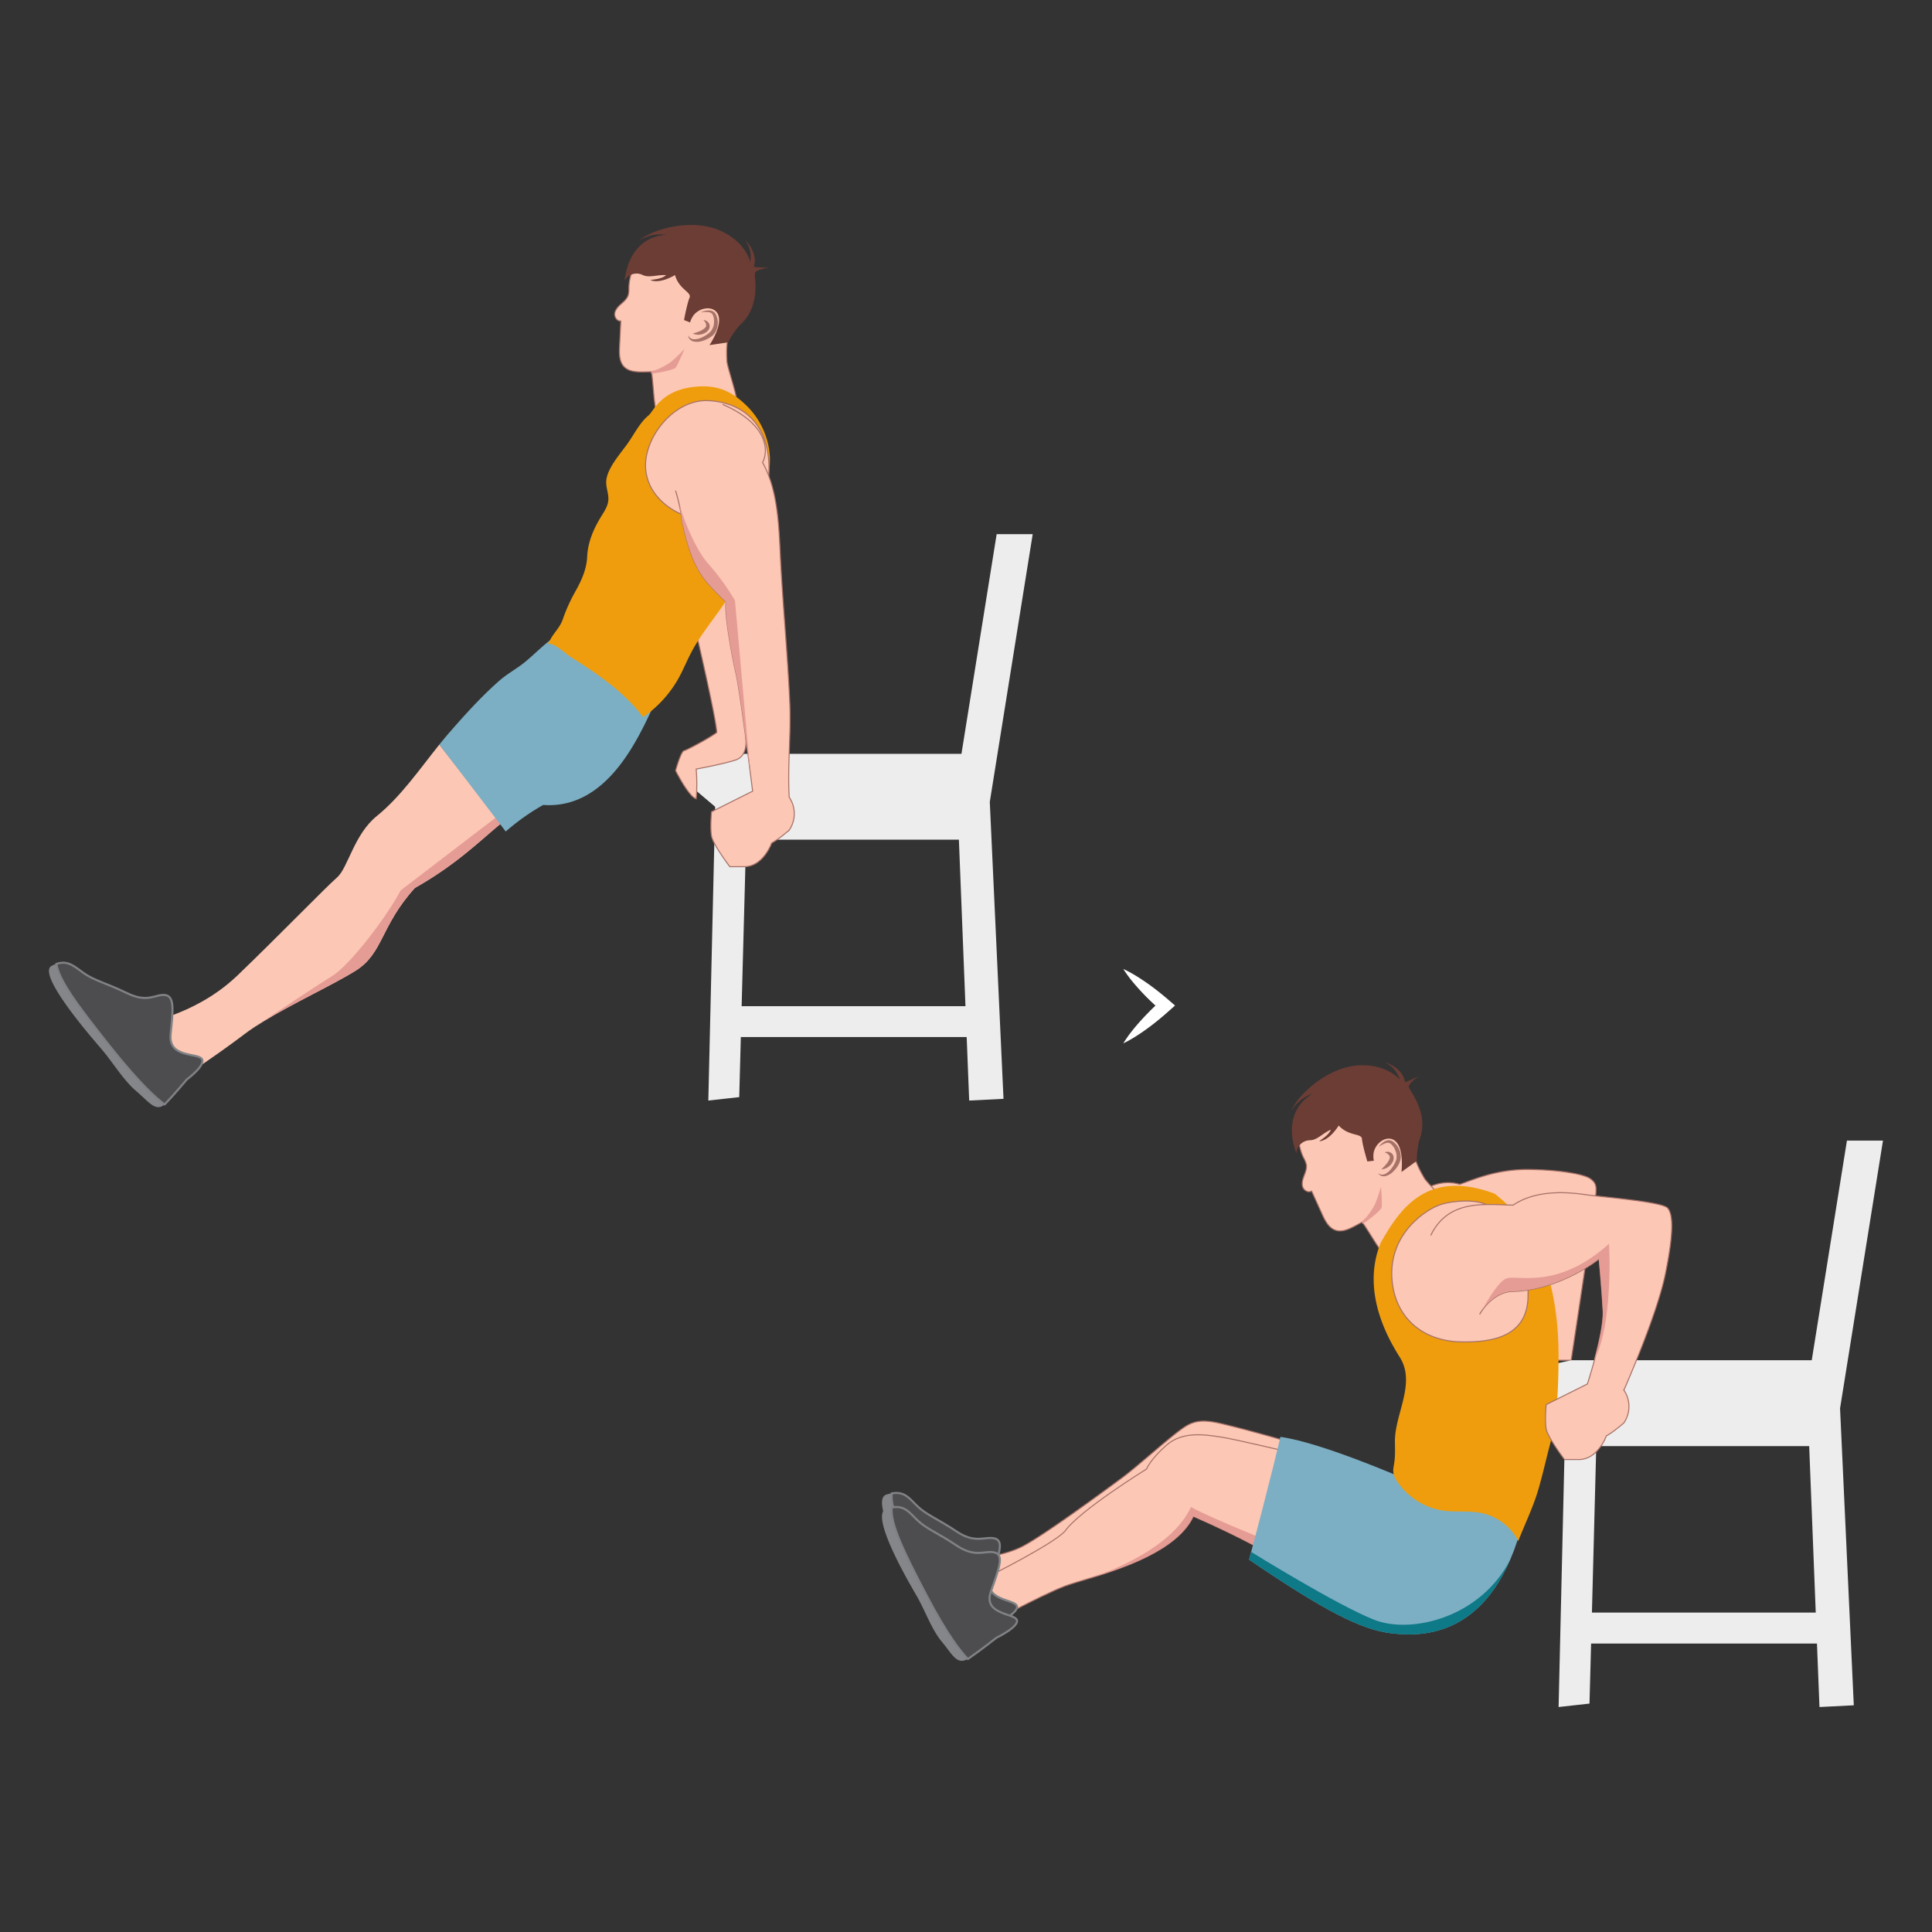 <svg id="e8782e90-bb32-4cf5-963d-7fbb56ec2d73" data-name="Layer 1" xmlns="http://www.w3.org/2000/svg" viewBox="0 0 938 938"><rect x="0" y="0" width="938" height="938" fill="#333333" stroke="none"/><defs><style>.a73389ba-a41e-4652-9a11-c71f6f50dd1f,.fe026f72-c366-41d9-9bc8-5b665cd3e87b{fill:#fcc7b4;}.fe026f72-c366-41d9-9bc8-5b665cd3e87b{stroke:#a67167;stroke-width:0.5px;}.bc123a6a-ebe9-47c3-921b-6c06428405ed,.fe026f72-c366-41d9-9bc8-5b665cd3e87b{stroke-miterlimit:10;}.a0f0cf32-155b-4b6c-81ef-43b3b182c1e0{fill:#e59c95;}.ba22fdf1-9da7-4669-b1c6-8586492767ce{fill:#7cafc4;}.f7694b9e-b31d-4230-937c-c16bf6c857b2{fill:#848689;}.bc123a6a-ebe9-47c3-921b-6c06428405ed{fill:#4d4d4f;stroke:#808285;}.e6867844-1488-499e-9f9e-56f219808156{fill:#ededed;}.eef86dc7-dbf8-45cf-ae47-f7379ac7619f{fill:#a67167;}.f944e9e6-d993-40e8-a6e6-af7be9b7b39a{fill:#6b3d35;}.b0e42c5e-0bb7-444c-95b2-205a8d0adfe2{fill:#ef9d0c;}.a84c6f1a-fe6d-49a9-83e1-65d997e22403{fill:#0e7987;}.edb23745-ce0b-487d-8e70-ed199bc7c6e6{fill:#fff;}</style></defs><path class="fe026f72-c366-41d9-9bc8-5b665cd3e87b" d="M621.57,698.8s-13.51-3.89-23.42-6.35-15.92-4.06-22.45,0-23,19.19-30.79,24.93-41,30.28-50.11,34.19a50.73,50.73,0,0,1-16.44,4.18l5.48,22.18s41.23-20.09,47.23-21.4,36.8-16.47,40.72-26.11c25.31,4.45,65.73,14.89,65.73,14.89Z"/><path class="fe026f72-c366-41d9-9bc8-5b665cd3e87b" d="M628.42,705.64s-28.45-6.89-36-8-18.27-2.87-26.1,4-9.66,11.58-9.66,11.58S523.77,733.57,517,743.48C510.72,750,480.65,765,480.65,765l-5.95,17.86,1.31,7.57s29.23-15.92,41-20.36,52.46-12.78,62.38-33.92c24.53,10.7,38.88,19.31,38.88,19.31Z"/><path class="a0f0cf32-155b-4b6c-81ef-43b3b182c1e0" d="M619.44,749.65c-5.76-2.32-33.89-13.71-41.22-18-8.86,19.35-37.46,30.75-50.22,35,16.83-5.12,43.57-13.84,51.36-30.42,15.29,6.66,26.62,12.52,33,16l6.94-1.8Z"/><path class="ba22fdf1-9da7-4669-b1c6-8586492767ce" d="M621.64,697.63s-4.15,18.28-15.2,59.6c36.88,25.07,54.51,34,68.88,35.72s49.89,3.2,64.26-55c-29-8.14-59-20.56-59-20.56S640.89,700.15,621.64,697.63Z"/><path class="f7694b9e-b31d-4230-937c-c16bf6c857b2" d="M469.89,798.58c-5.4,3.24-7.66-2.46-12.53-8.2-5.05-6-8.25-15.39-12.36-22.47s-23.09-39.62-14.63-42.3A18.85,18.85,0,0,1,433,725c-.76,7.6,5.08,20.26,17.06,43C459.89,786.79,466.39,795,469.89,798.58Z"/><path class="bc123a6a-ebe9-47c3-921b-6c06428405ed" d="M445.55,731.4c4.39,4.15,9.69,6,18.9,12.16s13.85,2.16,18.52,3.37,2,7.88-1.9,19,11.16,10.42,12.59,13.68-9.88,8.7-9.88,8.7-7.4,5.83-13.26,9.9c-.22.15-.42.28-.63.4-3.5-3.55-10-11.79-19.88-30.57-12-22.77-17.82-35.43-17.06-43C439.37,723.88,441.64,727.71,445.55,731.4Z"/><path class="f7694b9e-b31d-4230-937c-c16bf6c857b2" d="M469.89,805.41c-5.4,3.23-7.66-2.46-12.53-8.21-5.05-6-8.25-15.38-12.36-22.46s-23.09-39.62-14.63-42.3a19,19,0,0,1,2.58-.64c-.76,7.6,5.08,20.26,17.06,43C459.89,793.62,466.39,801.86,469.89,805.41Z"/><path class="bc123a6a-ebe9-47c3-921b-6c06428405ed" d="M445.55,738.23c4.39,4.15,9.69,5.95,18.9,12.15s13.85,2.17,18.52,3.38,2,7.88-1.9,19,11.16,10.42,12.59,13.68-9.88,8.7-9.88,8.7-7.4,5.82-13.26,9.9l-.63.4c-3.5-3.55-10-11.79-19.88-30.57-12-22.78-17.82-35.44-17.06-43C439.37,730.71,441.64,734.54,445.55,738.23Z"/><path class="fe026f72-c366-41d9-9bc8-5b665cd3e87b" d="M687,580.83s9.49-9.43,21.72-5.82c7.22-2.5,18.33-7.5,34.16-7.22s26.38,2.49,29.16,4.44,3.06,3.62,2.78,7.23-12,80.95-12,80.95-11-.13-14.24.43c.08,1.66-1.59,8-1.59,8a11.08,11.08,0,0,1-3.33-9.44c.84-5.83,1.11-9.72,1.11-9.72l5.84-.84,1.94-21.66-64.16-8.89Z"/><polygon class="e6867844-1488-499e-9f9e-56f219808156" points="766.12 691.26 747.52 675.53 747.29 663.79 762.88 660.41 881.56 660.41 881.56 692.56 766.12 691.26"/><path class="e6867844-1488-499e-9f9e-56f219808156" d="M914.2,553.78H896.7l-20.83,130-115.82,1.67-3.34,143.32,15-1.67.78-29.16H882.15l1.22,30.83,16.66-.84-6.67-144.15ZM772.89,782.92,775,702.09H878.37l3.19,80.83Z"/><path class="fe026f72-c366-41d9-9bc8-5b665cd3e87b" d="M704,586.29c-1.1-2.39-11.09-11.91-12.46-14.26-2.36-4.06-5.32-9.42-5.1-14.29.21-4.59,1.43-9.1,1.41-13.7-.06-11.76-9.49-22.91-21.15-24.46a30.17,30.17,0,0,0-16.94,3.17,35.08,35.08,0,0,0-16.68,16.38c-3.34,7.21-3.64,15.93-.14,23.06a12.08,12.08,0,0,1,1.29,3.17c.33,1.83-.4,3.66-1.06,5.4s-1.27,3.65-.72,5.43,2.8,3.11,4.34,2.06l5.14,11.32c1.44,3.16,3.22,6.64,6.52,7.72,2.79.91,5.74-.21,8.41-1.56l1-.51,3.52-1.91c2.28,3.35,4.37,6.77,6.52,10.17,2.55,4,7.52,10,8.18,14.86"/><path class="a73389ba-a41e-4652-9a11-c71f6f50dd1f" d="M669.36,556.84s2.78-2.89,5.1-2.6,5.74,5.31,4.27,9.43-6.65,9.45-9.72,5.8"/><path class="eef86dc7-dbf8-45cf-ae47-f7379ac7619f" d="M669.36,556.84a9.33,9.33,0,0,1,2.91-2.67,4.59,4.59,0,0,1,2.1-.59,3.82,3.82,0,0,1,2.15.83,8.86,8.86,0,0,1,2.63,3.28,9,9,0,0,1,.92,4.14,7.39,7.39,0,0,1-.42,2.17,11.9,11.9,0,0,1-.89,1.87,13.53,13.53,0,0,1-2.58,3.15,8.08,8.08,0,0,1-3.6,2,3.52,3.52,0,0,1-2.1-.21,3,3,0,0,1-.86-.56,6.44,6.44,0,0,1-.61-.77,3.07,3.07,0,0,0,3.31.59,8.11,8.11,0,0,0,2.76-2.14,14.83,14.83,0,0,0,2-3,11.85,11.85,0,0,0,.71-1.6,5.35,5.35,0,0,0,.26-1.59,7.35,7.35,0,0,0-.64-3.29,8.19,8.19,0,0,0-1.88-2.85,2.71,2.71,0,0,0-1.27-.74,3.33,3.33,0,0,0-1.62.19A12.61,12.61,0,0,0,669.36,556.84Z"/><path class="a73389ba-a41e-4652-9a11-c71f6f50dd1f" d="M672.23,559.49s2.38-.22,3.27,1.58-1.26,5.12-4.84,6.62"/><path class="eef86dc7-dbf8-45cf-ae47-f7379ac7619f" d="M672.23,559.49a3.24,3.24,0,0,1,3.5.52,2.78,2.78,0,0,1,.63.86,2.67,2.67,0,0,1,.28,1.1,4.32,4.32,0,0,1-.41,2,6.7,6.7,0,0,1-2.35,2.66,6.21,6.21,0,0,1-3.22,1.09c.81-.8,1.55-1.52,2.18-2.27a10.91,10.91,0,0,0,1.57-2.32,3.58,3.58,0,0,0,.34-1.11,1.36,1.36,0,0,0,0-.46,1.31,1.31,0,0,0-.19-.49A4,4,0,0,0,672.23,559.49Z"/><path class="a0f0cf32-155b-4b6c-81ef-43b3b182c1e0" d="M661.58,594.26s6.8-4.64,9.08-7.64c.62-.81-.18-10.49-.18-10.49a79.73,79.73,0,0,1-2.86,8.41c-1,2.23-4.44,7.32-6.54,8.47"/><path class="f944e9e6-d993-40e8-a6e6-af7be9b7b39a" d="M687.94,563.57,680.42,569s1.32-10.42-2.51-14.55-10.42.13-11.08,5.78c-.17,2.64.24,3.3.24,3.3l-3.22.36s-2.38-7.93-2.59-10.88-6.32-1.15-11.31-6.56c0,0-4.24,7.16-9.38,7.63-.16-.26,4.52-2.62,5.56-5.62-4,1.75-6.52,5-10,5.14a6.61,6.61,0,0,0-6.66,6.48c-3.42-8.73-4.41-21.7,7.83-29.11a20.07,20.07,0,0,0-10.48,8.49c3.69-8.63,18-21.14,32.22-22.17s20.53,6.82,20.53,6.82a13.89,13.89,0,0,0-6.91-8.21c.13-.08,8.38,2.41,9.51,9.49,1.55-.42,6.71-2.9,6.71-2.9S683.66,526,684,527.8s10.3,12.8,5,26.07C687.52,560.57,687.94,563.57,687.94,563.57Z"/><path class="b0e42c5e-0bb7-444c-95b2-205a8d0adfe2" d="M679.69,659.08c-4.53-7.28-19.45-31.2-9.29-55.82,9-15.71,22-36.15,55.28-23.7,14.84,11.44,31.43,33.91,31,80.85-.1,12.55-.51,27.28-3.74,39.35-2.07,7.7-3.8,15.64-6,23.2-2.46,8.53-6.58,16.91-9.8,25.2a26.23,26.23,0,0,0-17.53-13.5c-6.24-1.35-12.77-.36-19.09-1.27a32.7,32.7,0,0,1-20.86-12.32c-2.51-3.23-3.76-5.42-3-9.31.82-4.25.63-7.53.58-11.9C677.14,686.62,687.55,671.67,679.69,659.08Z"/><path class="fe026f72-c366-41d9-9bc8-5b665cd3e87b" d="M722.45,585.19c-5.54-3.06-16.35-2.34-22.45-.55-7.2,2.1-26.49,14.29-24.1,37.59,1.84,17.79,15,28.73,32.9,29.25,15.85.46,32.36-2.62,33.06-21.35C742.46,614,736.57,593,722.45,585.19Z"/><path class="fe026f72-c366-41d9-9bc8-5b665cd3e87b" d="M694.63,599.82c8.61-17.77,26.39-15,40-14.72,11.94-8.05,28-6.11,35.83-5s36.38,3.33,39.16,6.39,3,12.22-1.11,32.22-20.09,56.2-20.09,56.2a14.18,14.18,0,0,1,0,15.92c-5.56,4.81-8.52,6.3-8.52,6.3s-4.07,11.48-13.33,11.48h-7s-8.14-10.74-8.89-14.82,0-11.85,0-11.85l20-10s8.19-24.9,7.63-35.46-1.94-25.27-1.94-25.27-19.16,15.55-43,15.83c-9.72,1.11-15,11.11-15,11.11"/><path class="a0f0cf32-155b-4b6c-81ef-43b3b182c1e0" d="M781.2,603.86c-25.93,23.33-45.55,14.44-50.25,17s-11.16,14.86-11.16,14.86h0c2.22-3,6.79-8,13.45-8.72,23.89-.28,43-15.83,43-15.83s1.39,14.72,1.94,25.27c.31,5.81-2,16-4.2,23.93h0C781.44,646.88,781.94,617.19,781.2,603.86Z"/><path class="a84c6f1a-fe6d-49a9-83e1-65d997e22403" d="M607.44,753.46c-.33,1.23-.66,2.49-1,3.77,36.88,25.07,54.51,34,68.88,35.72,12.53,1.54,41.2,2.82,57.84-35.6-14.33,27.91-47.89,36.17-65.95,29.08S607.44,753.46,607.44,753.46Z"/><polygon class="e6867844-1488-499e-9f9e-56f219808156" points="353.3 396.84 334.71 381.11 334.48 369.36 350.06 365.99 468.74 365.99 468.74 398.14 353.3 396.84"/><path class="e6867844-1488-499e-9f9e-56f219808156" d="M501.38,259.35h-17.5l-20.83,130L347.23,391,343.9,534.32l15-1.66.78-29.17H469.33l1.22,30.83,16.66-.83-6.66-144.15ZM360.07,488.5l2.16-80.83H465.55l3.19,80.83Z"/><path class="fe026f72-c366-41d9-9bc8-5b665cd3e87b" d="M337.63,305.61s10,42.59,10.37,50c-3.34,2.6-14.44,8.52-15.93,8.89s-4.07,9.63-4.07,9.63,6.3,12.59,10,13.7a85.21,85.21,0,0,0,0-14.44s13.3-2.45,19.24-4.44,4.9-10,4.9-10,.2-47.08.07-48.19,0-31.47,0-31.47l-10.18-10.74Z"/><path class="a73389ba-a41e-4652-9a11-c71f6f50dd1f" d="M115.2,473.68c20.56-19.77,43.2-43.14,48.45-47.68s8.2-20.84,19.27-29.8c11.71-9.47,20.81-22.79,30.4-34.72l29.84,38.33c-11.12,9.35-22.24,20.29-41.74,31.31-16.68,18.41-15.33,31.67-28.61,40.07C162,478,142.34,487,127.73,496c-.57-.65-1.15-1.34-1.74-2.06.59.72,1.17,1.41,1.74,2.06-3.37,2.07-6.48,4.13-9.14,6.16C104.41,513,81.17,528.24,81.17,528.24l-13.33-31s26-3.71,46.41-22.7C114.57,474.27,114.89,474,115.2,473.68Z"/><path class="a0f0cf32-155b-4b6c-81ef-43b3b182c1e0" d="M124.62,498l3-2,.07.08c-1.07.66-2.1,1.31-3.11,2Z"/><path class="a0f0cf32-155b-4b6c-81ef-43b3b182c1e0" d="M201.42,431.12c-16.68,18.41-15.33,31.67-28.61,40.07C162,478,142.34,487,127.73,496l-.07-.08C135,491,153.6,478.58,161,474.07c9.33-5.67,27.85-30.59,33.48-41.74l46.36-35.49,2.31,3C232,409.16,220.92,420.1,201.42,431.12Z"/><path class="f7694b9e-b31d-4230-937c-c16bf6c857b2" d="M79.94,536.17c-4.37,3.94-7.87-1.42-13.85-6.48C59.88,524.44,54.61,515.49,49,509s-31.31-36.3-23.9-40.09a16.47,16.47,0,0,1,2.3-1c1.07,7.66,9.62,19.46,26.38,40.5C67.64,525.79,75.77,533.11,79.94,536.17Z"/><path class="bc123a6a-ebe9-47c3-921b-6c06428405ed" d="M40.92,472.64c5.16,3.54,10.62,4.63,20.83,9.57s13.68.31,18.41.89,3.81,7.56,2.68,19.11S95.9,511.08,98,514.13s-7.34,10-7.34,10-5.65,6.77-10.26,11.6c-.17.18-.34.33-.5.48-4.17-3.06-12.3-10.38-26.13-27.74-16.76-21-25.31-32.84-26.38-40.5C33.27,466,36.34,469.5,40.92,472.64Z"/><path class="ba22fdf1-9da7-4669-b1c6-8586492767ce" d="M218.37,355.43c7.58-8.67,15.32-17.26,24-24.88,4.06-3.58,8.73-5.95,12.9-9.44,2.93-2.45,5.69-5.1,8.58-7.61,1.52-1.32,3.08-2.6,4.72-3.79a2.72,2.72,0,0,1,.94-.52,2.82,2.82,0,0,1,1.19.06c5.3,1,9.28.78,12.52,5.49,4.18,6.06,11.49,2.46,16.48,7.8,1.27,1.37,19.5,16.17,20,15.18-6.8,13-21.67,55.58-56,53.09a110.83,110.83,0,0,0-18.17,12.89l-32.21-42.22C215,359.41,216.66,357.38,218.37,355.43Z"/><path class="fe026f72-c366-41d9-9bc8-5b665cd3e87b" d="M357.49,193.74c.11-2.62-4.41-15.66-4.55-18.38-.25-4.68-.42-10.81,2-15,2.29-4,5.44-7.45,7.52-11.54,5.33-10.49,2.05-24.72-7.61-31.43a30.24,30.24,0,0,0-16.51-4.93A35.06,35.06,0,0,0,316,119.36c-6.27,4.88-10.52,12.5-10.67,20.44a12.5,12.5,0,0,1-.3,3.41c-.55,1.78-2,3.08-3.42,4.32s-2.8,2.66-3.13,4.49,1.07,4,2.92,3.82l-.61,12.42c-.17,3.47-.18,7.38,2.26,9.84,2.07,2.09,5.2,2.44,8.19,2.47h1.11l4-.09c.5,4,.79,8,1.15,12,.42,4.75,2.09,12.38.47,16.95"/><path class="a73389ba-a41e-4652-9a11-c71f6f50dd1f" d="M340.18,151.71s3.79-1.29,5.72,0,2.68,7.34-.52,10.34-10.23,5.35-11.3.71"/><path class="eef86dc7-dbf8-45cf-ae47-f7379ac7619f" d="M340.18,151.71a9.39,9.39,0,0,1,3.8-1,4.5,4.5,0,0,1,2.14.44,3.78,3.78,0,0,1,1.54,1.72,8.85,8.85,0,0,1,.83,4.12,9,9,0,0,1-1.07,4.1,7.41,7.41,0,0,1-1.37,1.74A12.14,12.14,0,0,1,344.4,164a13.78,13.78,0,0,1-3.73,1.63,8.05,8.05,0,0,1-4.11.11,3.39,3.39,0,0,1-1.77-1.14,2.94,2.94,0,0,1-.51-.89,5.66,5.66,0,0,1-.2-1,3.09,3.09,0,0,0,2.68,2,8.1,8.1,0,0,0,3.43-.64,15.29,15.29,0,0,0,3.16-1.71,14.83,14.83,0,0,0,1.36-1.1,5.61,5.61,0,0,0,1-1.3,7.45,7.45,0,0,0,.94-3.22,8.2,8.2,0,0,0-.38-3.39,2.64,2.64,0,0,0-.79-1.24,3.38,3.38,0,0,0-1.52-.57A12.72,12.72,0,0,0,340.18,151.71Z"/><path class="a73389ba-a41e-4652-9a11-c71f6f50dd1f" d="M341.51,155.38s2.22.9,2.19,2.9-3.46,4-7.33,3.67"/><path class="eef86dc7-dbf8-45cf-ae47-f7379ac7619f" d="M341.51,155.38a3.23,3.23,0,0,1,2.88,2.07,2.79,2.79,0,0,1,.17,1.05,2.7,2.7,0,0,1-.26,1.11,4.26,4.26,0,0,1-1.27,1.55,6.56,6.56,0,0,1-3.31,1.3,6.18,6.18,0,0,1-3.35-.51c1.09-.34,2.06-.63,3-1a10.6,10.6,0,0,0,2.45-1.34,3.53,3.53,0,0,0,.81-.84,1.4,1.4,0,0,0,.2-.41,1.44,1.44,0,0,0,.05-.52A4,4,0,0,0,341.51,155.38Z"/><path class="a0f0cf32-155b-4b6c-81ef-43b3b182c1e0" d="M316.13,181.43s8.17-1,11.58-2.64c.92-.44,4.64-9.41,4.64-9.41a80.08,80.08,0,0,1-6.39,6.17c-1.92,1.52-7.31,4.48-9.7,4.54"/><path class="f944e9e6-d993-40e8-a6e6-af7be9b7b39a" d="M353.62,166.2l-9.16,1.35s5.94-8.66,4.43-14.09-9.33-4.65-12.5.08c-1.36,2.27-1.29,3-1.29,3l-3-1.14s1.51-8.15,2.68-10.87-5.1-3.91-7.06-11c0,0-7.05,4.42-11.84,2.49,0-.3,5.23-.26,7.52-2.45-4.34-.27-8.06,1.42-11.26,0a6.59,6.59,0,0,0-8.89,2.72c.95-9.34,6-21.32,20.28-22.31a20.09,20.09,0,0,0-13.21,2.76c7.24-6,25.7-10.56,38.8-5s15.13,15.45,15.13,15.45a13.9,13.9,0,0,0-2.38-10.46c.15,0,6.34,6,4.11,12.79,1.57.34,7.29.49,7.29.49s-6.26.81-6.74,2.55,3.3,16.09-7.52,25.45C354.62,163.34,353.62,166.2,353.62,166.2Z"/><path class="b0e42c5e-0bb7-444c-95b2-205a8d0adfe2" d="M329.68,328.87c2.17-4,3.85-8.21,6-12.22,4.17-7.95,9.9-14.9,15-22.24,5.28-7.58,8.21-16,12.81-23.81,5.62-9.6,6.89-22.76,8.84-33.66a69,69,0,0,0,1.47-14.87,37.87,37.87,0,0,0-11.61-25.39c-7.77-7.49-15.21-10.14-26-8.75-15.51,2-18.91,11.81-21.36,13.81-4,3.23-6.85,8.88-9.71,13-3.56,5.19-10.42,12.46-10.79,18.91-.18,3.16,1.33,6.25,1,9.4-.27,2.7-1.84,5.07-3.26,7.38-3.79,6.12-6.67,12.64-7,19.9-.3,6.45-3,12-6.17,17.62a82,82,0,0,0-5.76,13c-1.32,3.62-3.87,5.91-5.76,9.2a9.91,9.91,0,0,1-1.77,2.71c2.16-1.93,9.6,4.94,11.3,6,4.36,2.75,8.7,5.54,12.91,8.52,8.34,5.9,16.25,12.58,22.42,20.78A56.12,56.12,0,0,0,329.61,329Z"/><path class="fe026f72-c366-41d9-9bc8-5b665cd3e87b" d="M330.65,249.57s-15.24-5.81-17.09-21,13.27-34.78,30.14-34.07S374.79,206,373.24,231,330.65,249.57,330.65,249.57Z"/><path class="fe026f72-c366-41d9-9bc8-5b665cd3e87b" d="M328,238.21s2.59,8.52,3,14.07c5.56,26.29,11.48,29.63,21.48,40-.74,5.55,2.59,24.81,4.82,34.44s8.1,57.4,8.1,57.4l-19.95,10s-.75,7.77,0,11.85,8.88,14.81,8.88,14.81h7c9.26,0,13.33-11.48,13.33-11.48s3-1.48,8.52-6.29a14.19,14.19,0,0,0,0-15.93c-.9-15.16.93-30.76.26-46-1.05-24-3.45-48-4.61-72-.69-14.39-1.32-31.68-8.61-44.53,3-5.56,2.82-18.6-19.4-28.23"/><path class="a0f0cf32-155b-4b6c-81ef-43b3b182c1e0" d="M357.26,326.72c1.67,7.24,5.41,36,7.16,49.88l-7.6-85.06a114.12,114.12,0,0,0-12.92-17.78c-8.11-9.18-14-28.42-14.13-28.77a49.29,49.29,0,0,1,1.19,7.29c5.56,26.29,11.48,29.63,21.48,40C351.7,297.83,355,317.09,357.26,326.72Z"/><path class="edb23745-ce0b-487d-8e70-ed199bc7c6e6" d="M545.38,470.44a60,60,0,0,1,6.09,3.29c1.95,1.19,3.84,2.45,5.7,3.75s3.65,2.66,5.42,4.06,3.49,2.84,5.19,4.31l2.71,2.34-2.67,2.36-2.56,2.27-2.63,2.2c-1.77,1.44-3.56,2.86-5.42,4.21s-3.74,2.66-5.7,3.89a59.63,59.63,0,0,1-6.13,3.43,59.5,59.5,0,0,1,4-5.74c1.43-1.82,2.93-3.57,4.46-5.27s3.13-3.34,4.75-5l2.46-2.38,2.52-2.32,0,4.71c-1.68-1.5-3.35-3-5-4.58s-3.2-3.17-4.74-4.83-3-3.36-4.47-5.14A59.5,59.5,0,0,1,545.38,470.44Z"/></svg>